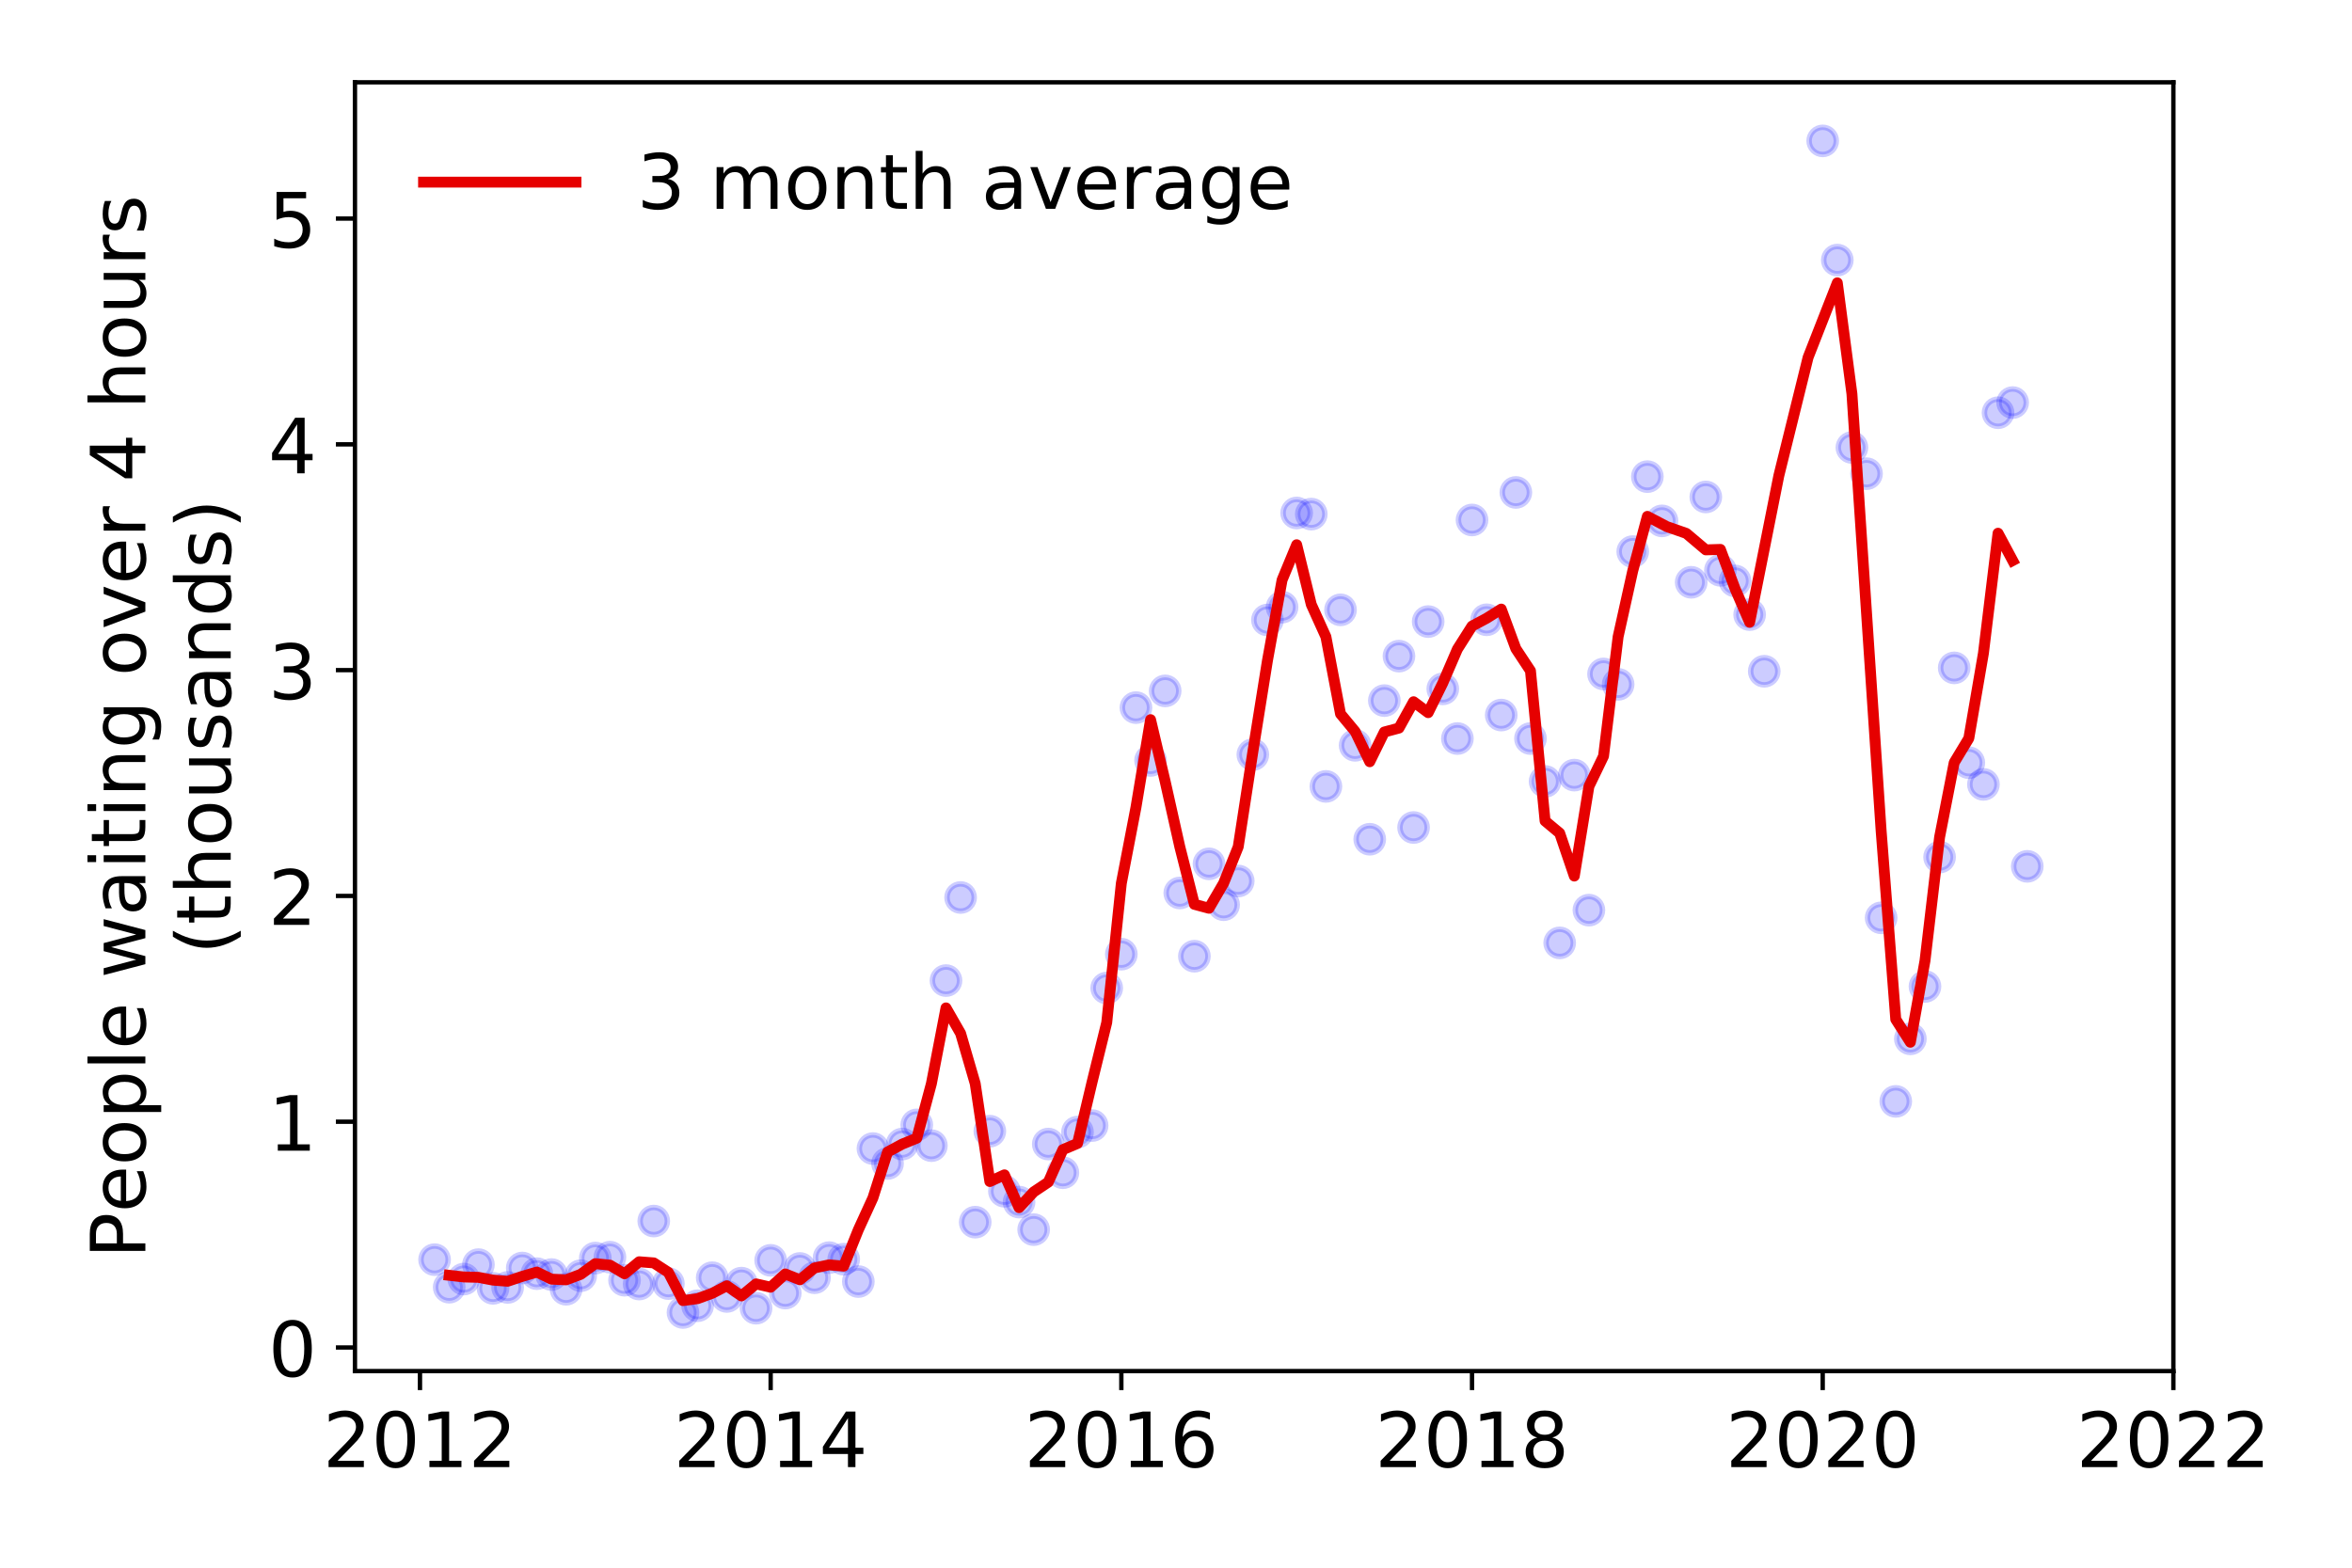 <?xml version="1.0" encoding="utf-8" standalone="no"?>
<!DOCTYPE svg PUBLIC "-//W3C//DTD SVG 1.1//EN"
  "http://www.w3.org/Graphics/SVG/1.1/DTD/svg11.dtd">
<!-- Created with matplotlib (https://matplotlib.org/) -->
<svg height="288pt" version="1.1" viewBox="0 0 432 288" width="432pt" xmlns="http://www.w3.org/2000/svg" xmlns:xlink="http://www.w3.org/1999/xlink">
 <defs>
  <style type="text/css">
*{stroke-linecap:butt;stroke-linejoin:round;}
  </style>
 </defs>
 <g id="figure_1">
  <g id="patch_1">
   <path d="M 0 288 
L 432 288 
L 432 0 
L 0 0 
z
" style="fill:#ffffff;"/>
  </g>
  <g id="axes_1">
   <g id="patch_2">
    <path d="M 65.195 251.88 
L 399.192 251.88 
L 399.192 15.12 
L 65.195 15.12 
z
" style="fill:#ffffff;"/>
   </g>
   <g id="matplotlib.axis_1">
    <g id="xtick_1">
     <g id="line2d_1">
      <defs>
       <path d="M 0 0 
L 0 3.5 
" id="md7323ae375" style="stroke:#000000;stroke-width:0.8;"/>
      </defs>
      <g>
       <use style="stroke:#000000;stroke-width:0.8;" x="77.138" xlink:href="#md7323ae375" y="251.88"/>
      </g>
     </g>
     <g id="text_1">
      <!-- 2012 -->
      <defs>
       <path d="M 19.188 8.297 
L 53.609 8.297 
L 53.609 0 
L 7.328 0 
L 7.328 8.297 
Q 12.938 14.109 22.625 23.891 
Q 32.328 33.688 34.812 36.531 
Q 39.547 41.844 41.422 45.531 
Q 43.312 49.219 43.312 52.781 
Q 43.312 58.594 39.234 62.25 
Q 35.156 65.922 28.609 65.922 
Q 23.969 65.922 18.812 64.312 
Q 13.672 62.703 7.812 59.422 
L 7.812 69.391 
Q 13.766 71.781 18.938 73 
Q 24.125 74.219 28.422 74.219 
Q 39.75 74.219 46.484 68.547 
Q 53.219 62.891 53.219 53.422 
Q 53.219 48.922 51.531 44.891 
Q 49.859 40.875 45.406 35.406 
Q 44.188 33.984 37.641 27.219 
Q 31.109 20.453 19.188 8.297 
z
" id="DejaVuSans-50"/>
       <path d="M 31.781 66.406 
Q 24.172 66.406 20.328 58.906 
Q 16.5 51.422 16.5 36.375 
Q 16.5 21.391 20.328 13.891 
Q 24.172 6.391 31.781 6.391 
Q 39.453 6.391 43.281 13.891 
Q 47.125 21.391 47.125 36.375 
Q 47.125 51.422 43.281 58.906 
Q 39.453 66.406 31.781 66.406 
z
M 31.781 74.219 
Q 44.047 74.219 50.516 64.516 
Q 56.984 54.828 56.984 36.375 
Q 56.984 17.969 50.516 8.266 
Q 44.047 -1.422 31.781 -1.422 
Q 19.531 -1.422 13.062 8.266 
Q 6.594 17.969 6.594 36.375 
Q 6.594 54.828 13.062 64.516 
Q 19.531 74.219 31.781 74.219 
z
" id="DejaVuSans-48"/>
       <path d="M 12.406 8.297 
L 28.516 8.297 
L 28.516 63.922 
L 10.984 60.406 
L 10.984 69.391 
L 28.422 72.906 
L 38.281 72.906 
L 38.281 8.297 
L 54.391 8.297 
L 54.391 0 
L 12.406 0 
z
" id="DejaVuSans-49"/>
      </defs>
      <g transform="translate(59.323 269.518)scale(0.14 -0.14)">
       <use xlink:href="#DejaVuSans-50"/>
       <use x="63.623" xlink:href="#DejaVuSans-48"/>
       <use x="127.246" xlink:href="#DejaVuSans-49"/>
       <use x="190.869" xlink:href="#DejaVuSans-50"/>
      </g>
     </g>
    </g>
    <g id="xtick_2">
     <g id="line2d_2">
      <g>
       <use style="stroke:#000000;stroke-width:0.8;" x="141.549" xlink:href="#md7323ae375" y="251.88"/>
      </g>
     </g>
     <g id="text_2">
      <!-- 2014 -->
      <defs>
       <path d="M 37.797 64.312 
L 12.891 25.391 
L 37.797 25.391 
z
M 35.203 72.906 
L 47.609 72.906 
L 47.609 25.391 
L 58.016 25.391 
L 58.016 17.188 
L 47.609 17.188 
L 47.609 0 
L 37.797 0 
L 37.797 17.188 
L 4.891 17.188 
L 4.891 26.703 
z
" id="DejaVuSans-52"/>
      </defs>
      <g transform="translate(123.734 269.518)scale(0.14 -0.14)">
       <use xlink:href="#DejaVuSans-50"/>
       <use x="63.623" xlink:href="#DejaVuSans-48"/>
       <use x="127.246" xlink:href="#DejaVuSans-49"/>
       <use x="190.869" xlink:href="#DejaVuSans-52"/>
      </g>
     </g>
    </g>
    <g id="xtick_3">
     <g id="line2d_3">
      <g>
       <use style="stroke:#000000;stroke-width:0.8;" x="205.96" xlink:href="#md7323ae375" y="251.88"/>
      </g>
     </g>
     <g id="text_3">
      <!-- 2016 -->
      <defs>
       <path d="M 33.016 40.375 
Q 26.375 40.375 22.484 35.828 
Q 18.609 31.297 18.609 23.391 
Q 18.609 15.531 22.484 10.953 
Q 26.375 6.391 33.016 6.391 
Q 39.656 6.391 43.531 10.953 
Q 47.406 15.531 47.406 23.391 
Q 47.406 31.297 43.531 35.828 
Q 39.656 40.375 33.016 40.375 
z
M 52.594 71.297 
L 52.594 62.312 
Q 48.875 64.062 45.094 64.984 
Q 41.312 65.922 37.594 65.922 
Q 27.828 65.922 22.672 59.328 
Q 17.531 52.734 16.797 39.406 
Q 19.672 43.656 24.016 45.922 
Q 28.375 48.188 33.594 48.188 
Q 44.578 48.188 50.953 41.516 
Q 57.328 34.859 57.328 23.391 
Q 57.328 12.156 50.688 5.359 
Q 44.047 -1.422 33.016 -1.422 
Q 20.359 -1.422 13.672 8.266 
Q 6.984 17.969 6.984 36.375 
Q 6.984 53.656 15.188 63.938 
Q 23.391 74.219 37.203 74.219 
Q 40.922 74.219 44.703 73.484 
Q 48.484 72.75 52.594 71.297 
z
" id="DejaVuSans-54"/>
      </defs>
      <g transform="translate(188.145 269.518)scale(0.14 -0.14)">
       <use xlink:href="#DejaVuSans-50"/>
       <use x="63.623" xlink:href="#DejaVuSans-48"/>
       <use x="127.246" xlink:href="#DejaVuSans-49"/>
       <use x="190.869" xlink:href="#DejaVuSans-54"/>
      </g>
     </g>
    </g>
    <g id="xtick_4">
     <g id="line2d_4">
      <g>
       <use style="stroke:#000000;stroke-width:0.8;" x="270.371" xlink:href="#md7323ae375" y="251.88"/>
      </g>
     </g>
     <g id="text_4">
      <!-- 2018 -->
      <defs>
       <path d="M 31.781 34.625 
Q 24.75 34.625 20.719 30.859 
Q 16.703 27.094 16.703 20.516 
Q 16.703 13.922 20.719 10.156 
Q 24.75 6.391 31.781 6.391 
Q 38.812 6.391 42.859 10.172 
Q 46.922 13.969 46.922 20.516 
Q 46.922 27.094 42.891 30.859 
Q 38.875 34.625 31.781 34.625 
z
M 21.922 38.812 
Q 15.578 40.375 12.031 44.719 
Q 8.5 49.078 8.5 55.328 
Q 8.5 64.062 14.719 69.141 
Q 20.953 74.219 31.781 74.219 
Q 42.672 74.219 48.875 69.141 
Q 55.078 64.062 55.078 55.328 
Q 55.078 49.078 51.531 44.719 
Q 48 40.375 41.703 38.812 
Q 48.828 37.156 52.797 32.312 
Q 56.781 27.484 56.781 20.516 
Q 56.781 9.906 50.312 4.234 
Q 43.844 -1.422 31.781 -1.422 
Q 19.734 -1.422 13.25 4.234 
Q 6.781 9.906 6.781 20.516 
Q 6.781 27.484 10.781 32.312 
Q 14.797 37.156 21.922 38.812 
z
M 18.312 54.391 
Q 18.312 48.734 21.844 45.562 
Q 25.391 42.391 31.781 42.391 
Q 38.141 42.391 41.719 45.562 
Q 45.312 48.734 45.312 54.391 
Q 45.312 60.062 41.719 63.234 
Q 38.141 66.406 31.781 66.406 
Q 25.391 66.406 21.844 63.234 
Q 18.312 60.062 18.312 54.391 
z
" id="DejaVuSans-56"/>
      </defs>
      <g transform="translate(252.556 269.518)scale(0.14 -0.14)">
       <use xlink:href="#DejaVuSans-50"/>
       <use x="63.623" xlink:href="#DejaVuSans-48"/>
       <use x="127.246" xlink:href="#DejaVuSans-49"/>
       <use x="190.869" xlink:href="#DejaVuSans-56"/>
      </g>
     </g>
    </g>
    <g id="xtick_5">
     <g id="line2d_5">
      <g>
       <use style="stroke:#000000;stroke-width:0.8;" x="334.782" xlink:href="#md7323ae375" y="251.88"/>
      </g>
     </g>
     <g id="text_5">
      <!-- 2020 -->
      <g transform="translate(316.967 269.518)scale(0.14 -0.14)">
       <use xlink:href="#DejaVuSans-50"/>
       <use x="63.623" xlink:href="#DejaVuSans-48"/>
       <use x="127.246" xlink:href="#DejaVuSans-50"/>
       <use x="190.869" xlink:href="#DejaVuSans-48"/>
      </g>
     </g>
    </g>
    <g id="xtick_6">
     <g id="line2d_6">
      <g>
       <use style="stroke:#000000;stroke-width:0.8;" x="399.192" xlink:href="#md7323ae375" y="251.88"/>
      </g>
     </g>
     <g id="text_6">
      <!-- 2022 -->
      <g transform="translate(381.377 269.518)scale(0.14 -0.14)">
       <use xlink:href="#DejaVuSans-50"/>
       <use x="63.623" xlink:href="#DejaVuSans-48"/>
       <use x="127.246" xlink:href="#DejaVuSans-50"/>
       <use x="190.869" xlink:href="#DejaVuSans-50"/>
      </g>
     </g>
    </g>
   </g>
   <g id="matplotlib.axis_2">
    <g id="ytick_1">
     <g id="line2d_7">
      <defs>
       <path d="M 0 0 
L -3.5 0 
" id="m88e68a0f99" style="stroke:#000000;stroke-width:0.8;"/>
      </defs>
      <g>
       <use style="stroke:#000000;stroke-width:0.8;" x="65.195" xlink:href="#m88e68a0f99" y="247.547"/>
      </g>
     </g>
     <g id="text_7">
      <!-- 0 -->
      <g transform="translate(49.288 252.866)scale(0.14 -0.14)">
       <use xlink:href="#DejaVuSans-48"/>
      </g>
     </g>
    </g>
    <g id="ytick_2">
     <g id="line2d_8">
      <g>
       <use style="stroke:#000000;stroke-width:0.8;" x="65.195" xlink:href="#m88e68a0f99" y="206.068"/>
      </g>
     </g>
     <g id="text_8">
      <!-- 1 -->
      <g transform="translate(49.288 211.387)scale(0.14 -0.14)">
       <use xlink:href="#DejaVuSans-49"/>
      </g>
     </g>
    </g>
    <g id="ytick_3">
     <g id="line2d_9">
      <g>
       <use style="stroke:#000000;stroke-width:0.8;" x="65.195" xlink:href="#m88e68a0f99" y="164.589"/>
      </g>
     </g>
     <g id="text_9">
      <!-- 2 -->
      <g transform="translate(49.288 169.908)scale(0.14 -0.14)">
       <use xlink:href="#DejaVuSans-50"/>
      </g>
     </g>
    </g>
    <g id="ytick_4">
     <g id="line2d_10">
      <g>
       <use style="stroke:#000000;stroke-width:0.8;" x="65.195" xlink:href="#m88e68a0f99" y="123.109"/>
      </g>
     </g>
     <g id="text_10">
      <!-- 3 -->
      <defs>
       <path d="M 40.578 39.312 
Q 47.656 37.797 51.625 33 
Q 55.609 28.219 55.609 21.188 
Q 55.609 10.406 48.188 4.484 
Q 40.766 -1.422 27.094 -1.422 
Q 22.516 -1.422 17.656 -0.516 
Q 12.797 0.391 7.625 2.203 
L 7.625 11.719 
Q 11.719 9.328 16.594 8.109 
Q 21.484 6.891 26.812 6.891 
Q 36.078 6.891 40.938 10.547 
Q 45.797 14.203 45.797 21.188 
Q 45.797 27.641 41.281 31.266 
Q 36.766 34.906 28.719 34.906 
L 20.219 34.906 
L 20.219 43.016 
L 29.109 43.016 
Q 36.375 43.016 40.234 45.922 
Q 44.094 48.828 44.094 54.297 
Q 44.094 59.906 40.109 62.906 
Q 36.141 65.922 28.719 65.922 
Q 24.656 65.922 20.016 65.031 
Q 15.375 64.156 9.812 62.312 
L 9.812 71.094 
Q 15.438 72.656 20.344 73.438 
Q 25.25 74.219 29.594 74.219 
Q 40.828 74.219 47.359 69.109 
Q 53.906 64.016 53.906 55.328 
Q 53.906 49.266 50.438 45.094 
Q 46.969 40.922 40.578 39.312 
z
" id="DejaVuSans-51"/>
      </defs>
      <g transform="translate(49.288 128.428)scale(0.14 -0.14)">
       <use xlink:href="#DejaVuSans-51"/>
      </g>
     </g>
    </g>
    <g id="ytick_5">
     <g id="line2d_11">
      <g>
       <use style="stroke:#000000;stroke-width:0.8;" x="65.195" xlink:href="#m88e68a0f99" y="81.63"/>
      </g>
     </g>
     <g id="text_11">
      <!-- 4 -->
      <g transform="translate(49.288 86.949)scale(0.14 -0.14)">
       <use xlink:href="#DejaVuSans-52"/>
      </g>
     </g>
    </g>
    <g id="ytick_6">
     <g id="line2d_12">
      <g>
       <use style="stroke:#000000;stroke-width:0.8;" x="65.195" xlink:href="#m88e68a0f99" y="40.151"/>
      </g>
     </g>
     <g id="text_12">
      <!-- 5 -->
      <defs>
       <path d="M 10.797 72.906 
L 49.516 72.906 
L 49.516 64.594 
L 19.828 64.594 
L 19.828 46.734 
Q 21.969 47.469 24.109 47.828 
Q 26.266 48.188 28.422 48.188 
Q 40.625 48.188 47.75 41.5 
Q 54.891 34.812 54.891 23.391 
Q 54.891 11.625 47.562 5.094 
Q 40.234 -1.422 26.906 -1.422 
Q 22.312 -1.422 17.547 -0.641 
Q 12.797 0.141 7.719 1.703 
L 7.719 11.625 
Q 12.109 9.234 16.797 8.062 
Q 21.484 6.891 26.703 6.891 
Q 35.156 6.891 40.078 11.328 
Q 45.016 15.766 45.016 23.391 
Q 45.016 31 40.078 35.438 
Q 35.156 39.891 26.703 39.891 
Q 22.75 39.891 18.812 39.016 
Q 14.891 38.141 10.797 36.281 
z
" id="DejaVuSans-53"/>
      </defs>
      <g transform="translate(49.288 45.47)scale(0.14 -0.14)">
       <use xlink:href="#DejaVuSans-53"/>
      </g>
     </g>
    </g>
    <g id="text_13">
     <!-- People waiting over 4 hours -->
     <defs>
      <path d="M 19.672 64.797 
L 19.672 37.406 
L 32.078 37.406 
Q 38.969 37.406 42.719 40.969 
Q 46.484 44.531 46.484 51.125 
Q 46.484 57.672 42.719 61.234 
Q 38.969 64.797 32.078 64.797 
z
M 9.812 72.906 
L 32.078 72.906 
Q 44.344 72.906 50.609 67.359 
Q 56.891 61.812 56.891 51.125 
Q 56.891 40.328 50.609 34.812 
Q 44.344 29.297 32.078 29.297 
L 19.672 29.297 
L 19.672 0 
L 9.812 0 
z
" id="DejaVuSans-80"/>
      <path d="M 56.203 29.594 
L 56.203 25.203 
L 14.891 25.203 
Q 15.484 15.922 20.484 11.062 
Q 25.484 6.203 34.422 6.203 
Q 39.594 6.203 44.453 7.469 
Q 49.312 8.734 54.109 11.281 
L 54.109 2.781 
Q 49.266 0.734 44.188 -0.344 
Q 39.109 -1.422 33.891 -1.422 
Q 20.797 -1.422 13.156 6.188 
Q 5.516 13.812 5.516 26.812 
Q 5.516 40.234 12.766 48.109 
Q 20.016 56 32.328 56 
Q 43.359 56 49.781 48.891 
Q 56.203 41.797 56.203 29.594 
z
M 47.219 32.234 
Q 47.125 39.594 43.094 43.984 
Q 39.062 48.391 32.422 48.391 
Q 24.906 48.391 20.391 44.141 
Q 15.875 39.891 15.188 32.172 
z
" id="DejaVuSans-101"/>
      <path d="M 30.609 48.391 
Q 23.391 48.391 19.188 42.75 
Q 14.984 37.109 14.984 27.297 
Q 14.984 17.484 19.156 11.844 
Q 23.344 6.203 30.609 6.203 
Q 37.797 6.203 41.984 11.859 
Q 46.188 17.531 46.188 27.297 
Q 46.188 37.016 41.984 42.703 
Q 37.797 48.391 30.609 48.391 
z
M 30.609 56 
Q 42.328 56 49.016 48.375 
Q 55.719 40.766 55.719 27.297 
Q 55.719 13.875 49.016 6.219 
Q 42.328 -1.422 30.609 -1.422 
Q 18.844 -1.422 12.172 6.219 
Q 5.516 13.875 5.516 27.297 
Q 5.516 40.766 12.172 48.375 
Q 18.844 56 30.609 56 
z
" id="DejaVuSans-111"/>
      <path d="M 18.109 8.203 
L 18.109 -20.797 
L 9.078 -20.797 
L 9.078 54.688 
L 18.109 54.688 
L 18.109 46.391 
Q 20.953 51.266 25.266 53.625 
Q 29.594 56 35.594 56 
Q 45.562 56 51.781 48.094 
Q 58.016 40.188 58.016 27.297 
Q 58.016 14.406 51.781 6.484 
Q 45.562 -1.422 35.594 -1.422 
Q 29.594 -1.422 25.266 0.953 
Q 20.953 3.328 18.109 8.203 
z
M 48.688 27.297 
Q 48.688 37.203 44.609 42.844 
Q 40.531 48.484 33.406 48.484 
Q 26.266 48.484 22.188 42.844 
Q 18.109 37.203 18.109 27.297 
Q 18.109 17.391 22.188 11.75 
Q 26.266 6.109 33.406 6.109 
Q 40.531 6.109 44.609 11.75 
Q 48.688 17.391 48.688 27.297 
z
" id="DejaVuSans-112"/>
      <path d="M 9.422 75.984 
L 18.406 75.984 
L 18.406 0 
L 9.422 0 
z
" id="DejaVuSans-108"/>
      <path id="DejaVuSans-32"/>
      <path d="M 4.203 54.688 
L 13.188 54.688 
L 24.422 12.016 
L 35.594 54.688 
L 46.188 54.688 
L 57.422 12.016 
L 68.609 54.688 
L 77.594 54.688 
L 63.281 0 
L 52.688 0 
L 40.922 44.828 
L 29.109 0 
L 18.5 0 
z
" id="DejaVuSans-119"/>
      <path d="M 34.281 27.484 
Q 23.391 27.484 19.188 25 
Q 14.984 22.516 14.984 16.5 
Q 14.984 11.719 18.141 8.906 
Q 21.297 6.109 26.703 6.109 
Q 34.188 6.109 38.703 11.406 
Q 43.219 16.703 43.219 25.484 
L 43.219 27.484 
z
M 52.203 31.203 
L 52.203 0 
L 43.219 0 
L 43.219 8.297 
Q 40.141 3.328 35.547 0.953 
Q 30.953 -1.422 24.312 -1.422 
Q 15.922 -1.422 10.953 3.297 
Q 6 8.016 6 15.922 
Q 6 25.141 12.172 29.828 
Q 18.359 34.516 30.609 34.516 
L 43.219 34.516 
L 43.219 35.406 
Q 43.219 41.609 39.141 45 
Q 35.062 48.391 27.688 48.391 
Q 23 48.391 18.547 47.266 
Q 14.109 46.141 10.016 43.891 
L 10.016 52.203 
Q 14.938 54.109 19.578 55.047 
Q 24.219 56 28.609 56 
Q 40.484 56 46.344 49.844 
Q 52.203 43.703 52.203 31.203 
z
" id="DejaVuSans-97"/>
      <path d="M 9.422 54.688 
L 18.406 54.688 
L 18.406 0 
L 9.422 0 
z
M 9.422 75.984 
L 18.406 75.984 
L 18.406 64.594 
L 9.422 64.594 
z
" id="DejaVuSans-105"/>
      <path d="M 18.312 70.219 
L 18.312 54.688 
L 36.812 54.688 
L 36.812 47.703 
L 18.312 47.703 
L 18.312 18.016 
Q 18.312 11.328 20.141 9.422 
Q 21.969 7.516 27.594 7.516 
L 36.812 7.516 
L 36.812 0 
L 27.594 0 
Q 17.188 0 13.234 3.875 
Q 9.281 7.766 9.281 18.016 
L 9.281 47.703 
L 2.688 47.703 
L 2.688 54.688 
L 9.281 54.688 
L 9.281 70.219 
z
" id="DejaVuSans-116"/>
      <path d="M 54.891 33.016 
L 54.891 0 
L 45.906 0 
L 45.906 32.719 
Q 45.906 40.484 42.875 44.328 
Q 39.844 48.188 33.797 48.188 
Q 26.516 48.188 22.312 43.547 
Q 18.109 38.922 18.109 30.906 
L 18.109 0 
L 9.078 0 
L 9.078 54.688 
L 18.109 54.688 
L 18.109 46.188 
Q 21.344 51.125 25.703 53.562 
Q 30.078 56 35.797 56 
Q 45.219 56 50.047 50.172 
Q 54.891 44.344 54.891 33.016 
z
" id="DejaVuSans-110"/>
      <path d="M 45.406 27.984 
Q 45.406 37.75 41.375 43.109 
Q 37.359 48.484 30.078 48.484 
Q 22.859 48.484 18.828 43.109 
Q 14.797 37.75 14.797 27.984 
Q 14.797 18.266 18.828 12.891 
Q 22.859 7.516 30.078 7.516 
Q 37.359 7.516 41.375 12.891 
Q 45.406 18.266 45.406 27.984 
z
M 54.391 6.781 
Q 54.391 -7.172 48.188 -13.984 
Q 42 -20.797 29.203 -20.797 
Q 24.469 -20.797 20.266 -20.094 
Q 16.062 -19.391 12.109 -17.922 
L 12.109 -9.188 
Q 16.062 -11.328 19.922 -12.344 
Q 23.781 -13.375 27.781 -13.375 
Q 36.625 -13.375 41.016 -8.766 
Q 45.406 -4.156 45.406 5.172 
L 45.406 9.625 
Q 42.625 4.781 38.281 2.391 
Q 33.938 0 27.875 0 
Q 17.828 0 11.672 7.656 
Q 5.516 15.328 5.516 27.984 
Q 5.516 40.672 11.672 48.328 
Q 17.828 56 27.875 56 
Q 33.938 56 38.281 53.609 
Q 42.625 51.219 45.406 46.391 
L 45.406 54.688 
L 54.391 54.688 
z
" id="DejaVuSans-103"/>
      <path d="M 2.984 54.688 
L 12.5 54.688 
L 29.594 8.797 
L 46.688 54.688 
L 56.203 54.688 
L 35.688 0 
L 23.484 0 
z
" id="DejaVuSans-118"/>
      <path d="M 41.109 46.297 
Q 39.594 47.172 37.812 47.578 
Q 36.031 48 33.891 48 
Q 26.266 48 22.188 43.047 
Q 18.109 38.094 18.109 28.812 
L 18.109 0 
L 9.078 0 
L 9.078 54.688 
L 18.109 54.688 
L 18.109 46.188 
Q 20.953 51.172 25.484 53.578 
Q 30.031 56 36.531 56 
Q 37.453 56 38.578 55.875 
Q 39.703 55.766 41.062 55.516 
z
" id="DejaVuSans-114"/>
      <path d="M 54.891 33.016 
L 54.891 0 
L 45.906 0 
L 45.906 32.719 
Q 45.906 40.484 42.875 44.328 
Q 39.844 48.188 33.797 48.188 
Q 26.516 48.188 22.312 43.547 
Q 18.109 38.922 18.109 30.906 
L 18.109 0 
L 9.078 0 
L 9.078 75.984 
L 18.109 75.984 
L 18.109 46.188 
Q 21.344 51.125 25.703 53.562 
Q 30.078 56 35.797 56 
Q 45.219 56 50.047 50.172 
Q 54.891 44.344 54.891 33.016 
z
" id="DejaVuSans-104"/>
      <path d="M 8.5 21.578 
L 8.5 54.688 
L 17.484 54.688 
L 17.484 21.922 
Q 17.484 14.156 20.5 10.266 
Q 23.531 6.391 29.594 6.391 
Q 36.859 6.391 41.078 11.031 
Q 45.312 15.672 45.312 23.688 
L 45.312 54.688 
L 54.297 54.688 
L 54.297 0 
L 45.312 0 
L 45.312 8.406 
Q 42.047 3.422 37.719 1 
Q 33.406 -1.422 27.688 -1.422 
Q 18.266 -1.422 13.375 4.438 
Q 8.5 10.297 8.5 21.578 
z
M 31.109 56 
z
" id="DejaVuSans-117"/>
      <path d="M 44.281 53.078 
L 44.281 44.578 
Q 40.484 46.531 36.375 47.5 
Q 32.281 48.484 27.875 48.484 
Q 21.188 48.484 17.844 46.438 
Q 14.5 44.391 14.5 40.281 
Q 14.5 37.156 16.891 35.375 
Q 19.281 33.594 26.516 31.984 
L 29.594 31.297 
Q 39.156 29.25 43.188 25.516 
Q 47.219 21.781 47.219 15.094 
Q 47.219 7.469 41.188 3.016 
Q 35.156 -1.422 24.609 -1.422 
Q 20.219 -1.422 15.453 -0.562 
Q 10.688 0.297 5.422 2 
L 5.422 11.281 
Q 10.406 8.688 15.234 7.391 
Q 20.062 6.109 24.812 6.109 
Q 31.156 6.109 34.562 8.281 
Q 37.984 10.453 37.984 14.406 
Q 37.984 18.062 35.516 20.016 
Q 33.062 21.969 24.703 23.781 
L 21.578 24.516 
Q 13.234 26.266 9.516 29.906 
Q 5.812 33.547 5.812 39.891 
Q 5.812 47.609 11.281 51.797 
Q 16.75 56 26.812 56 
Q 31.781 56 36.172 55.266 
Q 40.578 54.547 44.281 53.078 
z
" id="DejaVuSans-115"/>
     </defs>
     <g transform="translate(26.699 231.175)rotate(-90)scale(0.14 -0.14)">
      <use xlink:href="#DejaVuSans-80"/>
      <use x="60.256" xlink:href="#DejaVuSans-101"/>
      <use x="121.779" xlink:href="#DejaVuSans-111"/>
      <use x="182.961" xlink:href="#DejaVuSans-112"/>
      <use x="246.438" xlink:href="#DejaVuSans-108"/>
      <use x="274.221" xlink:href="#DejaVuSans-101"/>
      <use x="335.744" xlink:href="#DejaVuSans-32"/>
      <use x="367.531" xlink:href="#DejaVuSans-119"/>
      <use x="449.318" xlink:href="#DejaVuSans-97"/>
      <use x="510.598" xlink:href="#DejaVuSans-105"/>
      <use x="538.381" xlink:href="#DejaVuSans-116"/>
      <use x="577.59" xlink:href="#DejaVuSans-105"/>
      <use x="605.373" xlink:href="#DejaVuSans-110"/>
      <use x="668.752" xlink:href="#DejaVuSans-103"/>
      <use x="732.229" xlink:href="#DejaVuSans-32"/>
      <use x="764.016" xlink:href="#DejaVuSans-111"/>
      <use x="825.197" xlink:href="#DejaVuSans-118"/>
      <use x="884.377" xlink:href="#DejaVuSans-101"/>
      <use x="945.9" xlink:href="#DejaVuSans-114"/>
      <use x="987.014" xlink:href="#DejaVuSans-32"/>
      <use x="1018.801" xlink:href="#DejaVuSans-52"/>
      <use x="1082.424" xlink:href="#DejaVuSans-32"/>
      <use x="1114.211" xlink:href="#DejaVuSans-104"/>
      <use x="1177.59" xlink:href="#DejaVuSans-111"/>
      <use x="1238.771" xlink:href="#DejaVuSans-117"/>
      <use x="1302.15" xlink:href="#DejaVuSans-114"/>
      <use x="1343.264" xlink:href="#DejaVuSans-115"/>
     </g>
     <!-- (thousands) -->
     <defs>
      <path d="M 31 75.875 
Q 24.469 64.656 21.281 53.656 
Q 18.109 42.672 18.109 31.391 
Q 18.109 20.125 21.312 9.062 
Q 24.516 -2 31 -13.188 
L 23.188 -13.188 
Q 15.875 -1.703 12.234 9.375 
Q 8.594 20.453 8.594 31.391 
Q 8.594 42.281 12.203 53.312 
Q 15.828 64.359 23.188 75.875 
z
" id="DejaVuSans-40"/>
      <path d="M 45.406 46.391 
L 45.406 75.984 
L 54.391 75.984 
L 54.391 0 
L 45.406 0 
L 45.406 8.203 
Q 42.578 3.328 38.25 0.953 
Q 33.938 -1.422 27.875 -1.422 
Q 17.969 -1.422 11.734 6.484 
Q 5.516 14.406 5.516 27.297 
Q 5.516 40.188 11.734 48.094 
Q 17.969 56 27.875 56 
Q 33.938 56 38.25 53.625 
Q 42.578 51.266 45.406 46.391 
z
M 14.797 27.297 
Q 14.797 17.391 18.875 11.75 
Q 22.953 6.109 30.078 6.109 
Q 37.203 6.109 41.297 11.75 
Q 45.406 17.391 45.406 27.297 
Q 45.406 37.203 41.297 42.844 
Q 37.203 48.484 30.078 48.484 
Q 22.953 48.484 18.875 42.844 
Q 14.797 37.203 14.797 27.297 
z
" id="DejaVuSans-100"/>
      <path d="M 8.016 75.875 
L 15.828 75.875 
Q 23.141 64.359 26.781 53.312 
Q 30.422 42.281 30.422 31.391 
Q 30.422 20.453 26.781 9.375 
Q 23.141 -1.703 15.828 -13.188 
L 8.016 -13.188 
Q 14.5 -2 17.703 9.062 
Q 20.906 20.125 20.906 31.391 
Q 20.906 42.672 17.703 53.656 
Q 14.5 64.656 8.016 75.875 
z
" id="DejaVuSans-41"/>
     </defs>
     <g transform="translate(42.376 175.325)rotate(-90)scale(0.14 -0.14)">
      <use xlink:href="#DejaVuSans-40"/>
      <use x="39.014" xlink:href="#DejaVuSans-116"/>
      <use x="78.223" xlink:href="#DejaVuSans-104"/>
      <use x="141.602" xlink:href="#DejaVuSans-111"/>
      <use x="202.783" xlink:href="#DejaVuSans-117"/>
      <use x="266.162" xlink:href="#DejaVuSans-115"/>
      <use x="318.262" xlink:href="#DejaVuSans-97"/>
      <use x="379.541" xlink:href="#DejaVuSans-110"/>
      <use x="442.92" xlink:href="#DejaVuSans-100"/>
      <use x="506.396" xlink:href="#DejaVuSans-115"/>
      <use x="558.496" xlink:href="#DejaVuSans-41"/>
     </g>
    </g>
   </g>
   <g id="line2d_13">
    <defs>
     <path d="M 0 2.5 
C 0.663 2.5 1.299 2.237 1.768 1.768 
C 2.237 1.299 2.5 0.663 2.5 0 
C 2.5 -0.663 2.237 -1.299 1.768 -1.768 
C 1.299 -2.237 0.663 -2.5 0 -2.5 
C -0.663 -2.5 -1.299 -2.237 -1.768 -1.768 
C -2.237 -1.299 -2.5 -0.663 -2.5 0 
C -2.5 0.663 -2.237 1.299 -1.768 1.768 
C -1.299 2.237 -0.663 2.5 0 2.5 
z
" id="m7e9339578e" style="stroke:#0000ff;stroke-opacity:0.2;"/>
    </defs>
    <g clip-path="url(#pdc4d8c6c68)">
     <use style="fill:#0000ff;fill-opacity:0.2;stroke:#0000ff;stroke-opacity:0.2;" x="372.355" xlink:href="#m7e9339578e" y="159.155"/>
     <use style="fill:#0000ff;fill-opacity:0.2;stroke:#0000ff;stroke-opacity:0.2;" x="369.671" xlink:href="#m7e9339578e" y="73.956"/>
     <use style="fill:#0000ff;fill-opacity:0.2;stroke:#0000ff;stroke-opacity:0.2;" x="366.987" xlink:href="#m7e9339578e" y="75.823"/>
     <use style="fill:#0000ff;fill-opacity:0.2;stroke:#0000ff;stroke-opacity:0.2;" x="364.303" xlink:href="#m7e9339578e" y="144.098"/>
     <use style="fill:#0000ff;fill-opacity:0.2;stroke:#0000ff;stroke-opacity:0.2;" x="361.619" xlink:href="#m7e9339578e" y="140.116"/>
     <use style="fill:#0000ff;fill-opacity:0.2;stroke:#0000ff;stroke-opacity:0.2;" x="358.936" xlink:href="#m7e9339578e" y="122.695"/>
     <use style="fill:#0000ff;fill-opacity:0.2;stroke:#0000ff;stroke-opacity:0.2;" x="356.252" xlink:href="#m7e9339578e" y="157.454"/>
     <use style="fill:#0000ff;fill-opacity:0.2;stroke:#0000ff;stroke-opacity:0.2;" x="353.568" xlink:href="#m7e9339578e" y="181.222"/>
     <use style="fill:#0000ff;fill-opacity:0.2;stroke:#0000ff;stroke-opacity:0.2;" x="350.884" xlink:href="#m7e9339578e" y="190.845"/>
     <use style="fill:#0000ff;fill-opacity:0.2;stroke:#0000ff;stroke-opacity:0.2;" x="348.201" xlink:href="#m7e9339578e" y="202.335"/>
     <use style="fill:#0000ff;fill-opacity:0.2;stroke:#0000ff;stroke-opacity:0.2;" x="345.517" xlink:href="#m7e9339578e" y="168.612"/>
     <use style="fill:#0000ff;fill-opacity:0.2;stroke:#0000ff;stroke-opacity:0.2;" x="342.833" xlink:href="#m7e9339578e" y="87.022"/>
     <use style="fill:#0000ff;fill-opacity:0.2;stroke:#0000ff;stroke-opacity:0.2;" x="340.149" xlink:href="#m7e9339578e" y="82.211"/>
     <use style="fill:#0000ff;fill-opacity:0.2;stroke:#0000ff;stroke-opacity:0.2;" x="337.465" xlink:href="#m7e9339578e" y="47.783"/>
     <use style="fill:#0000ff;fill-opacity:0.2;stroke:#0000ff;stroke-opacity:0.2;" x="334.782" xlink:href="#m7e9339578e" y="25.882"/>
     <use style="fill:#0000ff;fill-opacity:0.2;stroke:#0000ff;stroke-opacity:0.2;" x="324.046" xlink:href="#m7e9339578e" y="123.317"/>
     <use style="fill:#0000ff;fill-opacity:0.2;stroke:#0000ff;stroke-opacity:0.2;" x="321.363" xlink:href="#m7e9339578e" y="112.906"/>
     <use style="fill:#0000ff;fill-opacity:0.2;stroke:#0000ff;stroke-opacity:0.2;" x="318.679" xlink:href="#m7e9339578e" y="106.725"/>
     <use style="fill:#0000ff;fill-opacity:0.2;stroke:#0000ff;stroke-opacity:0.2;" x="315.995" xlink:href="#m7e9339578e" y="104.776"/>
     <use style="fill:#0000ff;fill-opacity:0.2;stroke:#0000ff;stroke-opacity:0.2;" x="313.311" xlink:href="#m7e9339578e" y="91.295"/>
     <use style="fill:#0000ff;fill-opacity:0.2;stroke:#0000ff;stroke-opacity:0.2;" x="310.627" xlink:href="#m7e9339578e" y="106.974"/>
     <use style="fill:#0000ff;fill-opacity:0.2;stroke:#0000ff;stroke-opacity:0.2;" x="305.26" xlink:href="#m7e9339578e" y="95.692"/>
     <use style="fill:#0000ff;fill-opacity:0.2;stroke:#0000ff;stroke-opacity:0.2;" x="302.576" xlink:href="#m7e9339578e" y="87.562"/>
     <use style="fill:#0000ff;fill-opacity:0.2;stroke:#0000ff;stroke-opacity:0.2;" x="299.892" xlink:href="#m7e9339578e" y="101.333"/>
     <use style="fill:#0000ff;fill-opacity:0.2;stroke:#0000ff;stroke-opacity:0.2;" x="297.209" xlink:href="#m7e9339578e" y="125.723"/>
     <use style="fill:#0000ff;fill-opacity:0.2;stroke:#0000ff;stroke-opacity:0.2;" x="294.525" xlink:href="#m7e9339578e" y="123.815"/>
     <use style="fill:#0000ff;fill-opacity:0.2;stroke:#0000ff;stroke-opacity:0.2;" x="291.841" xlink:href="#m7e9339578e" y="167.202"/>
     <use style="fill:#0000ff;fill-opacity:0.2;stroke:#0000ff;stroke-opacity:0.2;" x="289.157" xlink:href="#m7e9339578e" y="142.397"/>
     <use style="fill:#0000ff;fill-opacity:0.2;stroke:#0000ff;stroke-opacity:0.2;" x="286.473" xlink:href="#m7e9339578e" y="173.216"/>
     <use style="fill:#0000ff;fill-opacity:0.2;stroke:#0000ff;stroke-opacity:0.2;" x="283.79" xlink:href="#m7e9339578e" y="143.559"/>
     <use style="fill:#0000ff;fill-opacity:0.2;stroke:#0000ff;stroke-opacity:0.2;" x="281.106" xlink:href="#m7e9339578e" y="135.678"/>
     <use style="fill:#0000ff;fill-opacity:0.2;stroke:#0000ff;stroke-opacity:0.2;" x="278.422" xlink:href="#m7e9339578e" y="90.465"/>
     <use style="fill:#0000ff;fill-opacity:0.2;stroke:#0000ff;stroke-opacity:0.2;" x="275.738" xlink:href="#m7e9339578e" y="131.364"/>
     <use style="fill:#0000ff;fill-opacity:0.2;stroke:#0000ff;stroke-opacity:0.2;" x="273.054" xlink:href="#m7e9339578e" y="113.86"/>
     <use style="fill:#0000ff;fill-opacity:0.2;stroke:#0000ff;stroke-opacity:0.2;" x="270.371" xlink:href="#m7e9339578e" y="95.526"/>
     <use style="fill:#0000ff;fill-opacity:0.2;stroke:#0000ff;stroke-opacity:0.2;" x="267.687" xlink:href="#m7e9339578e" y="135.678"/>
     <use style="fill:#0000ff;fill-opacity:0.2;stroke:#0000ff;stroke-opacity:0.2;" x="265.003" xlink:href="#m7e9339578e" y="126.552"/>
     <use style="fill:#0000ff;fill-opacity:0.2;stroke:#0000ff;stroke-opacity:0.2;" x="262.319" xlink:href="#m7e9339578e" y="114.191"/>
     <use style="fill:#0000ff;fill-opacity:0.2;stroke:#0000ff;stroke-opacity:0.2;" x="259.635" xlink:href="#m7e9339578e" y="152.021"/>
     <use style="fill:#0000ff;fill-opacity:0.2;stroke:#0000ff;stroke-opacity:0.2;" x="256.952" xlink:href="#m7e9339578e" y="120.538"/>
     <use style="fill:#0000ff;fill-opacity:0.2;stroke:#0000ff;stroke-opacity:0.2;" x="254.268" xlink:href="#m7e9339578e" y="128.709"/>
     <use style="fill:#0000ff;fill-opacity:0.2;stroke:#0000ff;stroke-opacity:0.2;" x="251.584" xlink:href="#m7e9339578e" y="154.177"/>
     <use style="fill:#0000ff;fill-opacity:0.2;stroke:#0000ff;stroke-opacity:0.2;" x="248.9" xlink:href="#m7e9339578e" y="136.922"/>
     <use style="fill:#0000ff;fill-opacity:0.2;stroke:#0000ff;stroke-opacity:0.2;" x="246.217" xlink:href="#m7e9339578e" y="112.034"/>
     <use style="fill:#0000ff;fill-opacity:0.2;stroke:#0000ff;stroke-opacity:0.2;" x="243.533" xlink:href="#m7e9339578e" y="144.471"/>
     <use style="fill:#0000ff;fill-opacity:0.2;stroke:#0000ff;stroke-opacity:0.2;" x="240.849" xlink:href="#m7e9339578e" y="94.447"/>
     <use style="fill:#0000ff;fill-opacity:0.2;stroke:#0000ff;stroke-opacity:0.2;" x="238.165" xlink:href="#m7e9339578e" y="94.24"/>
     <use style="fill:#0000ff;fill-opacity:0.2;stroke:#0000ff;stroke-opacity:0.2;" x="235.481" xlink:href="#m7e9339578e" y="111.537"/>
     <use style="fill:#0000ff;fill-opacity:0.2;stroke:#0000ff;stroke-opacity:0.2;" x="232.798" xlink:href="#m7e9339578e" y="113.901"/>
     <use style="fill:#0000ff;fill-opacity:0.2;stroke:#0000ff;stroke-opacity:0.2;" x="230.114" xlink:href="#m7e9339578e" y="138.623"/>
     <use style="fill:#0000ff;fill-opacity:0.2;stroke:#0000ff;stroke-opacity:0.2;" x="227.43" xlink:href="#m7e9339578e" y="161.851"/>
     <use style="fill:#0000ff;fill-opacity:0.2;stroke:#0000ff;stroke-opacity:0.2;" x="224.746" xlink:href="#m7e9339578e" y="166.206"/>
     <use style="fill:#0000ff;fill-opacity:0.2;stroke:#0000ff;stroke-opacity:0.2;" x="222.062" xlink:href="#m7e9339578e" y="158.699"/>
     <use style="fill:#0000ff;fill-opacity:0.2;stroke:#0000ff;stroke-opacity:0.2;" x="219.379" xlink:href="#m7e9339578e" y="175.664"/>
     <use style="fill:#0000ff;fill-opacity:0.2;stroke:#0000ff;stroke-opacity:0.2;" x="216.695" xlink:href="#m7e9339578e" y="164.05"/>
     <use style="fill:#0000ff;fill-opacity:0.2;stroke:#0000ff;stroke-opacity:0.2;" x="214.011" xlink:href="#m7e9339578e" y="126.926"/>
     <use style="fill:#0000ff;fill-opacity:0.2;stroke:#0000ff;stroke-opacity:0.2;" x="211.327" xlink:href="#m7e9339578e" y="139.701"/>
     <use style="fill:#0000ff;fill-opacity:0.2;stroke:#0000ff;stroke-opacity:0.2;" x="208.644" xlink:href="#m7e9339578e" y="129.995"/>
     <use style="fill:#0000ff;fill-opacity:0.2;stroke:#0000ff;stroke-opacity:0.2;" x="205.96" xlink:href="#m7e9339578e" y="175.29"/>
     <use style="fill:#0000ff;fill-opacity:0.2;stroke:#0000ff;stroke-opacity:0.2;" x="203.276" xlink:href="#m7e9339578e" y="181.512"/>
     <use style="fill:#0000ff;fill-opacity:0.2;stroke:#0000ff;stroke-opacity:0.2;" x="200.592" xlink:href="#m7e9339578e" y="206.773"/>
     <use style="fill:#0000ff;fill-opacity:0.2;stroke:#0000ff;stroke-opacity:0.2;" x="197.908" xlink:href="#m7e9339578e" y="207.976"/>
     <use style="fill:#0000ff;fill-opacity:0.2;stroke:#0000ff;stroke-opacity:0.2;" x="195.225" xlink:href="#m7e9339578e" y="215.442"/>
     <use style="fill:#0000ff;fill-opacity:0.2;stroke:#0000ff;stroke-opacity:0.2;" x="192.541" xlink:href="#m7e9339578e" y="210.175"/>
     <use style="fill:#0000ff;fill-opacity:0.2;stroke:#0000ff;stroke-opacity:0.2;" x="189.857" xlink:href="#m7e9339578e" y="225.895"/>
     <use style="fill:#0000ff;fill-opacity:0.2;stroke:#0000ff;stroke-opacity:0.2;" x="187.173" xlink:href="#m7e9339578e" y="220.835"/>
     <use style="fill:#0000ff;fill-opacity:0.2;stroke:#0000ff;stroke-opacity:0.2;" x="184.489" xlink:href="#m7e9339578e" y="218.844"/>
     <use style="fill:#0000ff;fill-opacity:0.2;stroke:#0000ff;stroke-opacity:0.2;" x="181.806" xlink:href="#m7e9339578e" y="207.81"/>
     <use style="fill:#0000ff;fill-opacity:0.2;stroke:#0000ff;stroke-opacity:0.2;" x="179.122" xlink:href="#m7e9339578e" y="224.526"/>
     <use style="fill:#0000ff;fill-opacity:0.2;stroke:#0000ff;stroke-opacity:0.2;" x="176.438" xlink:href="#m7e9339578e" y="164.879"/>
     <use style="fill:#0000ff;fill-opacity:0.2;stroke:#0000ff;stroke-opacity:0.2;" x="173.754" xlink:href="#m7e9339578e" y="180.144"/>
     <use style="fill:#0000ff;fill-opacity:0.2;stroke:#0000ff;stroke-opacity:0.2;" x="171.07" xlink:href="#m7e9339578e" y="210.465"/>
     <use style="fill:#0000ff;fill-opacity:0.2;stroke:#0000ff;stroke-opacity:0.2;" x="168.387" xlink:href="#m7e9339578e" y="206.649"/>
     <use style="fill:#0000ff;fill-opacity:0.2;stroke:#0000ff;stroke-opacity:0.2;" x="165.703" xlink:href="#m7e9339578e" y="210.175"/>
     <use style="fill:#0000ff;fill-opacity:0.2;stroke:#0000ff;stroke-opacity:0.2;" x="163.019" xlink:href="#m7e9339578e" y="213.742"/>
     <use style="fill:#0000ff;fill-opacity:0.2;stroke:#0000ff;stroke-opacity:0.2;" x="160.335" xlink:href="#m7e9339578e" y="211.004"/>
     <use style="fill:#0000ff;fill-opacity:0.2;stroke:#0000ff;stroke-opacity:0.2;" x="157.652" xlink:href="#m7e9339578e" y="235.436"/>
     <use style="fill:#0000ff;fill-opacity:0.2;stroke:#0000ff;stroke-opacity:0.2;" x="154.968" xlink:href="#m7e9339578e" y="231.329"/>
     <use style="fill:#0000ff;fill-opacity:0.2;stroke:#0000ff;stroke-opacity:0.2;" x="152.284" xlink:href="#m7e9339578e" y="231.039"/>
     <use style="fill:#0000ff;fill-opacity:0.2;stroke:#0000ff;stroke-opacity:0.2;" x="149.6" xlink:href="#m7e9339578e" y="234.73"/>
     <use style="fill:#0000ff;fill-opacity:0.2;stroke:#0000ff;stroke-opacity:0.2;" x="146.916" xlink:href="#m7e9339578e" y="233.03"/>
     <use style="fill:#0000ff;fill-opacity:0.2;stroke:#0000ff;stroke-opacity:0.2;" x="144.233" xlink:href="#m7e9339578e" y="237.551"/>
     <use style="fill:#0000ff;fill-opacity:0.2;stroke:#0000ff;stroke-opacity:0.2;" x="141.549" xlink:href="#m7e9339578e" y="231.536"/>
     <use style="fill:#0000ff;fill-opacity:0.2;stroke:#0000ff;stroke-opacity:0.2;" x="138.865" xlink:href="#m7e9339578e" y="240.33"/>
     <use style="fill:#0000ff;fill-opacity:0.2;stroke:#0000ff;stroke-opacity:0.2;" x="136.181" xlink:href="#m7e9339578e" y="235.726"/>
     <use style="fill:#0000ff;fill-opacity:0.2;stroke:#0000ff;stroke-opacity:0.2;" x="133.497" xlink:href="#m7e9339578e" y="238.173"/>
     <use style="fill:#0000ff;fill-opacity:0.2;stroke:#0000ff;stroke-opacity:0.2;" x="130.814" xlink:href="#m7e9339578e" y="234.73"/>
     <use style="fill:#0000ff;fill-opacity:0.2;stroke:#0000ff;stroke-opacity:0.2;" x="128.13" xlink:href="#m7e9339578e" y="239.874"/>
     <use style="fill:#0000ff;fill-opacity:0.2;stroke:#0000ff;stroke-opacity:0.2;" x="125.446" xlink:href="#m7e9339578e" y="241.118"/>
     <use style="fill:#0000ff;fill-opacity:0.2;stroke:#0000ff;stroke-opacity:0.2;" x="122.762" xlink:href="#m7e9339578e" y="235.809"/>
     <use style="fill:#0000ff;fill-opacity:0.2;stroke:#0000ff;stroke-opacity:0.2;" x="120.078" xlink:href="#m7e9339578e" y="224.319"/>
     <use style="fill:#0000ff;fill-opacity:0.2;stroke:#0000ff;stroke-opacity:0.2;" x="117.395" xlink:href="#m7e9339578e" y="235.892"/>
     <use style="fill:#0000ff;fill-opacity:0.2;stroke:#0000ff;stroke-opacity:0.2;" x="114.711" xlink:href="#m7e9339578e" y="235.187"/>
     <use style="fill:#0000ff;fill-opacity:0.2;stroke:#0000ff;stroke-opacity:0.2;" x="112.027" xlink:href="#m7e9339578e" y="230.956"/>
     <use style="fill:#0000ff;fill-opacity:0.2;stroke:#0000ff;stroke-opacity:0.2;" x="109.343" xlink:href="#m7e9339578e" y="231.122"/>
     <use style="fill:#0000ff;fill-opacity:0.2;stroke:#0000ff;stroke-opacity:0.2;" x="106.66" xlink:href="#m7e9339578e" y="234.357"/>
     <use style="fill:#0000ff;fill-opacity:0.2;stroke:#0000ff;stroke-opacity:0.2;" x="103.976" xlink:href="#m7e9339578e" y="236.846"/>
     <use style="fill:#0000ff;fill-opacity:0.2;stroke:#0000ff;stroke-opacity:0.2;" x="101.292" xlink:href="#m7e9339578e" y="234.15"/>
     <use style="fill:#0000ff;fill-opacity:0.2;stroke:#0000ff;stroke-opacity:0.2;" x="98.608" xlink:href="#m7e9339578e" y="233.984"/>
     <use style="fill:#0000ff;fill-opacity:0.2;stroke:#0000ff;stroke-opacity:0.2;" x="95.924" xlink:href="#m7e9339578e" y="232.947"/>
     <use style="fill:#0000ff;fill-opacity:0.2;stroke:#0000ff;stroke-opacity:0.2;" x="93.241" xlink:href="#m7e9339578e" y="236.514"/>
     <use style="fill:#0000ff;fill-opacity:0.2;stroke:#0000ff;stroke-opacity:0.2;" x="90.557" xlink:href="#m7e9339578e" y="236.68"/>
     <use style="fill:#0000ff;fill-opacity:0.2;stroke:#0000ff;stroke-opacity:0.2;" x="87.873" xlink:href="#m7e9339578e" y="232.325"/>
     <use style="fill:#0000ff;fill-opacity:0.2;stroke:#0000ff;stroke-opacity:0.2;" x="85.189" xlink:href="#m7e9339578e" y="234.979"/>
     <use style="fill:#0000ff;fill-opacity:0.2;stroke:#0000ff;stroke-opacity:0.2;" x="82.505" xlink:href="#m7e9339578e" y="236.472"/>
     <use style="fill:#0000ff;fill-opacity:0.2;stroke:#0000ff;stroke-opacity:0.2;" x="79.822" xlink:href="#m7e9339578e" y="231.412"/>
    </g>
   </g>
   <g id="line2d_14">
    <path clip-path="url(#pdc4d8c6c68)" d="M 369.671 102.978 
L 366.987 97.959 
L 364.303 120.012 
L 361.619 135.636 
L 358.936 140.088 
L 356.252 153.79 
L 353.568 176.507 
L 350.884 191.467 
L 348.201 187.264 
L 345.517 152.657 
L 342.833 112.615 
L 340.149 72.339 
L 337.465 51.959 
L 332.098 65.661 
L 326.73 87.368 
L 321.363 114.316 
L 318.679 108.135 
L 315.995 100.932 
L 313.311 101.015 
L 309.733 97.987 
L 306.154 96.742 
L 302.576 94.862 
L 299.892 104.872 
L 297.209 116.957 
L 294.525 138.913 
L 291.841 144.471 
L 289.157 160.939 
L 286.473 153.058 
L 283.79 150.818 
L 281.106 123.234 
L 278.422 119.169 
L 275.738 111.896 
L 273.054 113.583 
L 270.371 115.021 
L 267.687 119.252 
L 265.003 125.474 
L 262.319 130.921 
L 259.635 128.917 
L 256.952 133.756 
L 254.268 134.475 
L 251.584 139.936 
L 248.9 134.378 
L 246.217 131.143 
L 243.533 116.984 
L 240.849 111.053 
L 238.165 100.075 
L 235.481 106.559 
L 232.798 121.353 
L 230.114 138.125 
L 227.43 155.56 
L 224.746 162.252 
L 222.062 166.856 
L 219.379 166.137 
L 216.695 155.546 
L 214.011 143.559 
L 211.327 132.207 
L 208.644 148.329 
L 205.96 162.266 
L 203.276 187.859 
L 200.592 198.754 
L 197.908 210.064 
L 195.225 211.198 
L 192.541 217.171 
L 189.857 218.968 
L 187.173 221.858 
L 184.489 215.83 
L 181.806 217.06 
L 179.122 199.072 
L 176.438 189.85 
L 173.754 185.163 
L 171.07 199.086 
L 168.387 209.096 
L 165.703 210.188 
L 163.019 211.64 
L 160.335 220.06 
L 157.652 225.923 
L 154.968 232.601 
L 152.284 232.366 
L 149.6 232.933 
L 146.916 235.104 
L 144.233 234.039 
L 141.549 236.472 
L 138.865 235.864 
L 136.181 238.076 
L 133.497 236.21 
L 130.814 237.592 
L 128.13 238.574 
L 125.446 238.934 
L 122.762 233.749 
L 120.078 232.007 
L 117.395 231.799 
L 114.711 234.011 
L 112.027 232.421 
L 109.343 232.145 
L 106.66 234.108 
L 103.976 235.118 
L 101.292 234.993 
L 98.608 233.693 
L 95.924 234.481 
L 93.241 235.38 
L 90.557 235.173 
L 87.873 234.661 
L 85.189 234.592 
L 82.505 234.288 
" style="fill:none;stroke:#e60000;stroke-linecap:square;stroke-width:2;"/>
   </g>
   <g id="patch_3">
    <path d="M 65.195 251.88 
L 65.195 15.12 
" style="fill:none;stroke:#000000;stroke-linecap:square;stroke-linejoin:miter;stroke-width:0.8;"/>
   </g>
   <g id="patch_4">
    <path d="M 399.192 251.88 
L 399.192 15.12 
" style="fill:none;stroke:#000000;stroke-linecap:square;stroke-linejoin:miter;stroke-width:0.8;"/>
   </g>
   <g id="patch_5">
    <path d="M 65.195 251.88 
L 399.192 251.88 
" style="fill:none;stroke:#000000;stroke-linecap:square;stroke-linejoin:miter;stroke-width:0.8;"/>
   </g>
   <g id="patch_6">
    <path d="M 65.195 15.12 
L 399.192 15.12 
" style="fill:none;stroke:#000000;stroke-linecap:square;stroke-linejoin:miter;stroke-width:0.8;"/>
   </g>
   <g id="legend_1">
    <g id="line2d_15">
     <path d="M 77.795 33.458 
L 105.795 33.458 
" style="fill:none;stroke:#e60000;stroke-linecap:square;stroke-width:2;"/>
    </g>
    <g id="line2d_16"/>
    <g id="text_14">
     <!-- 3 month average -->
     <defs>
      <path d="M 52 44.188 
Q 55.375 50.25 60.062 53.125 
Q 64.75 56 71.094 56 
Q 79.641 56 84.281 50.016 
Q 88.922 44.047 88.922 33.016 
L 88.922 0 
L 79.891 0 
L 79.891 32.719 
Q 79.891 40.578 77.094 44.375 
Q 74.312 48.188 68.609 48.188 
Q 61.625 48.188 57.562 43.547 
Q 53.516 38.922 53.516 30.906 
L 53.516 0 
L 44.484 0 
L 44.484 32.719 
Q 44.484 40.625 41.703 44.406 
Q 38.922 48.188 33.109 48.188 
Q 26.219 48.188 22.156 43.531 
Q 18.109 38.875 18.109 30.906 
L 18.109 0 
L 9.078 0 
L 9.078 54.688 
L 18.109 54.688 
L 18.109 46.188 
Q 21.188 51.219 25.484 53.609 
Q 29.781 56 35.688 56 
Q 41.656 56 45.828 52.969 
Q 50 49.953 52 44.188 
z
" id="DejaVuSans-109"/>
     </defs>
     <g transform="translate(116.995 38.358)scale(0.14 -0.14)">
      <use xlink:href="#DejaVuSans-51"/>
      <use x="63.623" xlink:href="#DejaVuSans-32"/>
      <use x="95.41" xlink:href="#DejaVuSans-109"/>
      <use x="192.822" xlink:href="#DejaVuSans-111"/>
      <use x="254.004" xlink:href="#DejaVuSans-110"/>
      <use x="317.383" xlink:href="#DejaVuSans-116"/>
      <use x="356.592" xlink:href="#DejaVuSans-104"/>
      <use x="419.971" xlink:href="#DejaVuSans-32"/>
      <use x="451.758" xlink:href="#DejaVuSans-97"/>
      <use x="513.037" xlink:href="#DejaVuSans-118"/>
      <use x="572.217" xlink:href="#DejaVuSans-101"/>
      <use x="633.74" xlink:href="#DejaVuSans-114"/>
      <use x="674.854" xlink:href="#DejaVuSans-97"/>
      <use x="736.133" xlink:href="#DejaVuSans-103"/>
      <use x="799.609" xlink:href="#DejaVuSans-101"/>
     </g>
    </g>
   </g>
  </g>
 </g>
 <defs>
  <clipPath id="pdc4d8c6c68">
   <rect height="236.76" width="333.998" x="65.195" y="15.12"/>
  </clipPath>
 </defs>
</svg>
